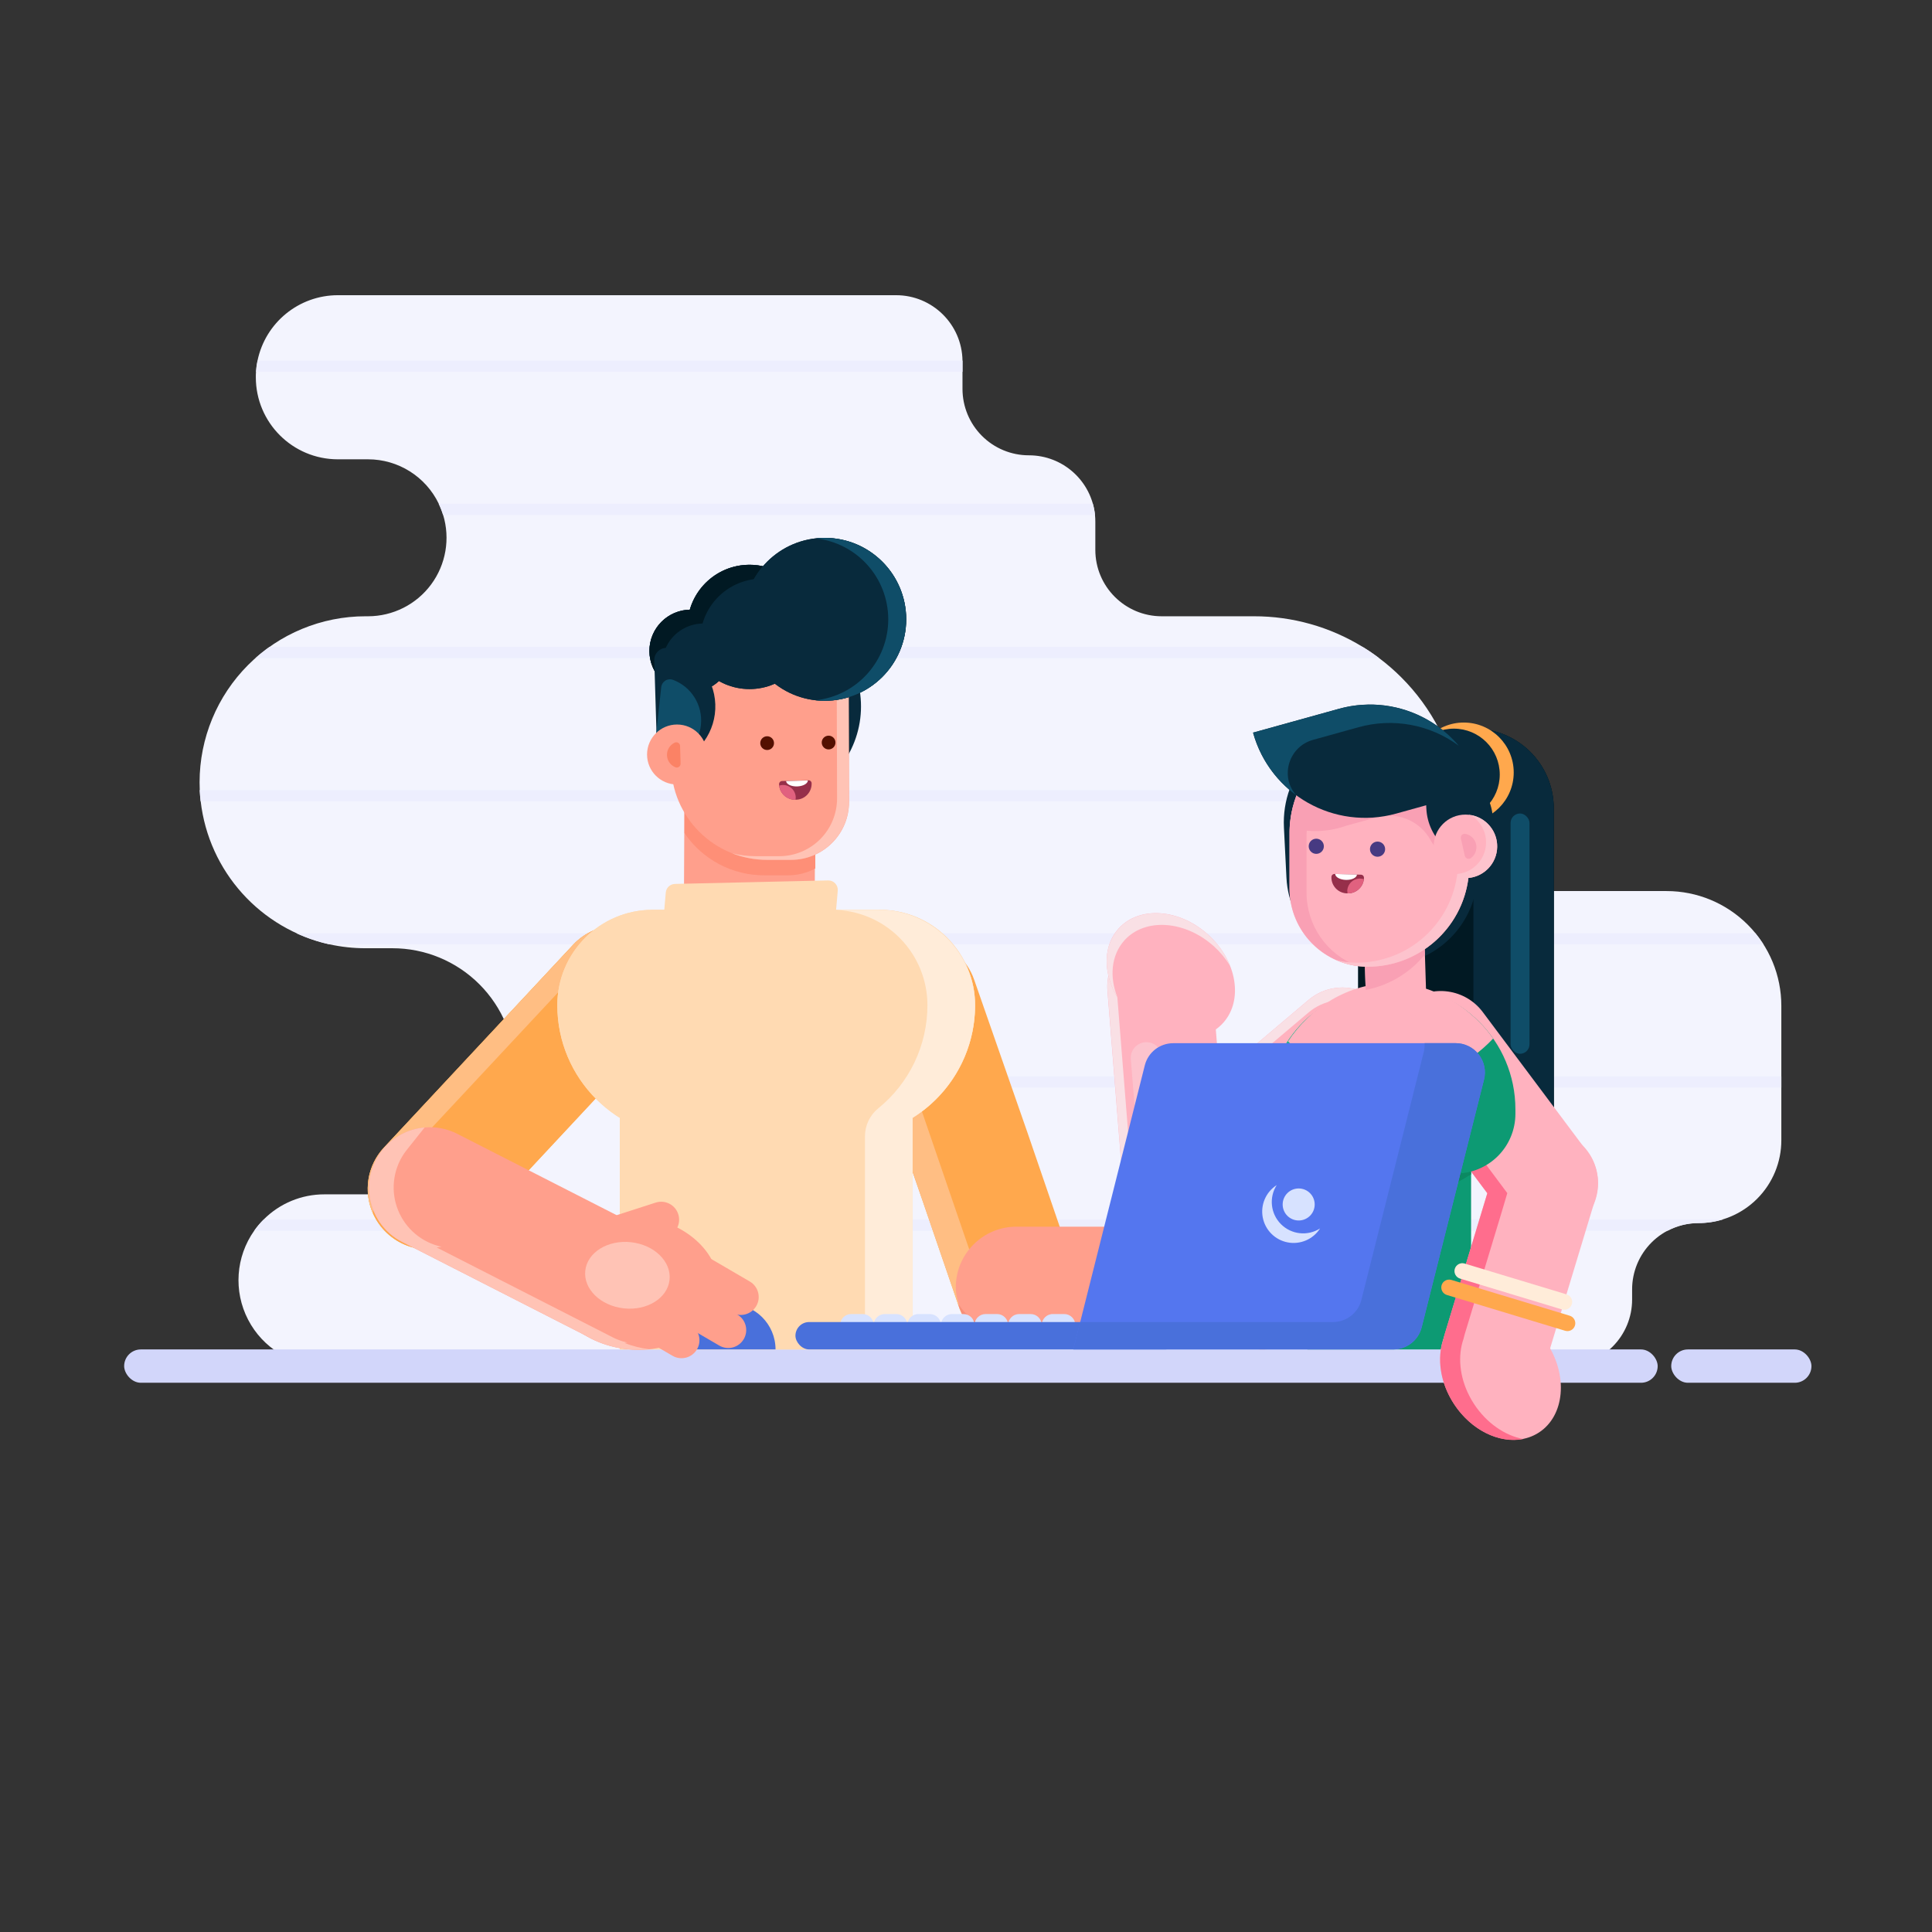 <svg width="118" height="118" viewBox="0 0 118 118" fill="none" xmlns="http://www.w3.org/2000/svg">
<rect x="0" y="0" width="118" height="118" fill="#333333" stroke="none"/>
<path d="M108.798 61.44V69.639C108.8 70.981 108.267 72.269 107.318 73.218C106.369 74.167 105.081 74.7 103.739 74.699C102.663 74.698 101.631 75.126 100.871 75.886C100.11 76.647 99.683 77.679 99.684 78.755V79.376C99.684 80.451 99.256 81.483 98.496 82.244C97.735 83.005 96.703 83.432 95.627 83.432H19.809C17.849 83.433 16.052 82.34 15.152 80.599C14.251 78.858 14.397 76.76 15.53 75.161C15.702 74.916 15.896 74.688 16.108 74.478C17.089 73.496 18.421 72.945 19.809 72.947H23.961C27.731 72.947 30.918 70.155 31.413 66.418C31.443 66.194 31.463 65.966 31.472 65.736C31.472 65.635 31.478 65.534 31.478 65.432C31.48 63.438 30.689 61.525 29.279 60.115C27.869 58.705 25.956 57.913 23.961 57.915H22.324C21.583 57.916 20.844 57.835 20.12 57.675C15.905 56.731 12.749 53.223 12.256 48.932C12.23 48.701 12.211 48.48 12.201 48.25C12.194 48.096 12.19 47.938 12.19 47.778C12.19 45.089 13.258 42.51 15.159 40.609C17.061 38.707 19.64 37.639 22.329 37.64H22.479C23.998 37.639 25.427 36.919 26.331 35.698C27.235 34.477 27.507 32.9 27.064 31.446C26.993 31.212 26.904 30.984 26.797 30.764C25.997 29.107 24.319 28.053 22.479 28.053H20.637C17.869 28.053 15.625 25.81 15.625 23.042C15.625 22.926 15.625 22.81 15.636 22.704C15.651 22.475 15.682 22.247 15.729 22.022C16.214 19.697 18.262 18.031 20.637 18.03H54.731C56.946 18.03 58.751 19.807 58.786 22.022V22.086V23.753C58.786 24.829 59.213 25.861 59.974 26.622C60.735 27.383 61.767 27.81 62.843 27.809C64.921 27.809 66.663 29.379 66.878 31.446C66.892 31.586 66.899 31.726 66.899 31.866V33.584C66.899 35.825 68.715 37.64 70.955 37.64H76.585C78.928 37.636 81.226 38.282 83.224 39.508C83.569 39.718 83.903 39.946 84.226 40.19C84.706 40.55 85.16 40.944 85.584 41.368C87.456 43.236 88.698 45.642 89.135 48.25C89.174 48.475 89.206 48.702 89.231 48.932C89.285 49.409 89.312 49.888 89.312 50.367C89.312 51.443 89.739 52.474 90.5 53.235C91.26 53.996 92.292 54.423 93.367 54.423H101.787C103.647 54.422 105.431 55.161 106.746 56.477C108.061 57.792 108.799 59.575 108.798 61.435V61.44Z" fill="#F3F4FE"/>
<rect x="102.073" y="82.419" width="8.564" height="2.036" rx="1.018" fill="#D2D6FA"/>
<rect x="7.583" y="82.419" width="93.662" height="2.036" rx="1.018" fill="#D2D6FA"/>
<path d="M58.788 22.091V22.709H15.636C15.65 22.479 15.681 22.251 15.728 22.026H58.787C58.788 22.048 58.788 22.069 58.788 22.091Z" fill="#EDEEFE"/>
<path d="M66.879 31.451H27.059C26.988 31.217 26.899 30.989 26.792 30.769H66.748C66.811 30.992 66.855 31.22 66.879 31.451Z" fill="#EDEEFE"/>
<path d="M84.227 40.194H15.602C15.875 39.952 16.161 39.724 16.459 39.512H83.224C83.57 39.723 83.904 39.95 84.227 40.194Z" fill="#EDEEFE"/>
<path d="M89.232 48.939H12.252C12.225 48.708 12.207 48.487 12.196 48.257H89.136C89.175 48.477 89.207 48.708 89.232 48.939Z" fill="#EDEEFE"/>
<path d="M107.705 57.679H20.12C19.422 57.525 18.744 57.297 18.095 56.998H107.212C107.39 57.215 107.555 57.443 107.705 57.679Z" fill="#EDEEFE"/>
<path d="M108.799 65.741V66.423H31.411C31.441 66.199 31.461 65.971 31.47 65.741H108.799Z" fill="#EDEEFE"/>
<path d="M105.22 74.483C104.741 74.63 104.241 74.705 103.739 74.704C103.084 74.703 102.439 74.862 101.859 75.166H15.531C15.704 74.922 15.897 74.694 16.11 74.484L105.22 74.483Z" fill="#EDEEFE"/>
<path d="M23.64 75.317C22.144 73.922 22.063 71.578 23.459 70.081L35.001 57.709C36.396 56.212 38.74 56.131 40.236 57.527C41.732 58.922 41.814 61.266 40.418 62.763L28.876 75.135C27.481 76.631 25.137 76.713 23.64 75.317Z" fill="#FFA84D"/>
<path d="M23.64 75.317C22.144 73.922 22.063 71.578 23.459 70.081L35.001 57.709C36.396 56.212 38.74 56.131 40.236 57.527C41.732 58.922 41.814 61.266 40.418 62.763L28.876 75.135C27.481 76.631 25.137 76.713 23.64 75.317Z" fill="#FFA84D"/>
<path d="M41.422 60.295C41.222 59.846 40.934 59.443 40.574 59.109L40.555 59.091C39.839 58.423 38.887 58.067 37.909 58.101C36.93 58.135 36.005 58.557 35.337 59.273L23.773 71.664C23.148 72.332 22.794 73.209 22.782 74.124C22.172 72.768 22.435 71.178 23.45 70.091L35.014 57.7C35.682 56.984 36.607 56.563 37.586 56.529C38.564 56.495 39.517 56.852 40.233 57.52L40.25 57.536C41.015 58.247 41.442 59.251 41.422 60.295Z" fill="#FFBE83"/>
<path d="M63.279 82.112C62.35 82.433 61.332 82.371 60.448 81.94C59.565 81.509 58.889 80.745 58.57 79.815L57.134 75.63L56.361 73.374L52.493 62.251C52.064 60.998 52.335 59.613 53.205 58.615C54.075 57.617 55.41 57.159 56.709 57.413C58.008 57.668 59.073 58.596 59.502 59.847L62.753 69.172L65.578 77.413C66.24 79.346 65.211 81.448 63.279 82.112Z" fill="#FFA84D"/>
<path d="M63.55 82.004C63.461 82.044 63.369 82.079 63.275 82.112C62.346 82.432 61.328 82.37 60.446 81.939C59.563 81.508 58.887 80.744 58.568 79.815L54.425 67.724C54.02 66.55 54.231 65.252 54.986 64.267C55.74 63.281 56.939 62.74 58.178 62.825C56.405 63.594 55.522 65.596 56.15 67.423L60.294 79.51C60.777 80.922 62.061 81.905 63.55 82.004Z" fill="#FFBE83"/>
<path d="M37.855 63.258H55.739V82.419H37.855V63.258Z" fill="#FFDAB2"/>
<path d="M39.864 55.568H53.729C56.946 55.568 59.554 58.175 59.554 61.392C59.554 65.873 55.921 69.506 51.441 69.506H42.152C37.672 69.506 34.039 65.873 34.039 61.392C34.039 58.175 36.647 55.568 39.864 55.568V55.568Z" fill="#FFDAB2"/>
<path d="M37.855 63.258H55.739V82.419H37.855V63.258Z" fill="#FFDAB2"/>
<path d="M39.864 55.568H53.729C56.946 55.568 59.554 58.175 59.554 61.392C59.554 65.873 55.921 69.506 51.441 69.506H42.152C37.672 69.506 34.039 65.873 34.039 61.392C34.039 58.175 36.647 55.568 39.864 55.568V55.568Z" fill="#FFDAB2"/>
<rect x="58.377" y="74.921" width="21.19" height="7.409" rx="3.705" fill="#FF9F8C"/>
<ellipse cx="78.019" cy="78.135" rx="5.178" ry="4.062" transform="rotate(-24.43 78.019 78.135)" fill="#FF9F8C"/>
<path d="M82.732 75.999C82.665 75.851 82.588 75.709 82.5 75.572C82.986 77.513 81.646 79.782 79.272 80.861C79.051 80.961 78.824 81.049 78.593 81.124C77.647 81.446 76.635 81.52 75.652 81.338C75.582 81.344 75.511 81.345 75.441 81.345H74.074L61.66 81.354C60.377 81.355 59.185 80.692 58.51 79.601C58.947 81.216 60.414 82.336 62.087 82.334L75.868 82.326C75.939 82.326 76.01 82.326 76.079 82.319C77.19 82.541 78.474 82.4 79.7 81.843C82.3 80.66 83.659 78.046 82.732 75.999Z" fill="#F78F7A"/>
<path d="M53.68 55.568H50.818C52.363 55.567 53.845 56.181 54.937 57.273C56.03 58.365 56.644 59.846 56.644 61.391C56.646 63.834 55.545 66.148 53.648 67.688C53.134 68.102 52.833 68.725 52.829 69.385V82.419H55.739V68.273C58.094 66.801 59.534 64.228 59.555 61.45C59.578 58.217 56.918 55.568 53.68 55.568Z" fill="#FFECD9"/>
<path d="M77.009 73.022C77.375 72.54 78.063 72.445 78.545 72.811C79.028 73.177 79.122 73.865 78.756 74.347L77.021 76.635C76.655 77.117 75.968 77.211 75.485 76.846C75.003 76.48 74.908 75.792 75.274 75.31L77.009 73.022Z" fill="#FF9F8C"/>
<path d="M43.389 79.636H44.583C46.121 79.636 47.367 80.882 47.367 82.419H40.6C40.6 81.68 40.894 80.971 41.417 80.449C41.94 79.927 42.65 79.634 43.389 79.636Z" fill="#4970DB"/>
<path d="M41.307 77.948C41.506 79.702 40.437 81.352 38.754 81.888L38.666 81.916C38.58 81.943 38.49 81.965 38.4 81.983C38.371 81.99 38.341 81.995 38.31 82.001L38.227 82.016H38.211L38.138 82.026H38.131C37.974 82.048 37.815 82.06 37.657 82.061C37.603 82.061 37.548 82.061 37.494 82.061C37.412 82.061 37.328 82.053 37.247 82.045C37.166 82.037 37.07 82.023 36.981 82.008C36.848 81.984 36.716 81.953 36.586 81.914C36.364 81.849 36.149 81.764 35.944 81.658L35.729 81.55L24.563 75.853C23.453 75.287 22.702 74.201 22.566 72.962C22.546 72.788 22.538 72.612 22.544 72.436C22.544 72.347 22.552 72.258 22.562 72.17C22.573 72.082 22.583 71.993 22.598 71.904C22.622 71.771 22.653 71.64 22.691 71.51C22.704 71.466 22.717 71.422 22.732 71.378C22.761 71.292 22.794 71.206 22.829 71.12C22.865 71.034 22.904 70.95 22.945 70.867C22.966 70.828 22.985 70.788 23.007 70.751C23.065 70.647 23.129 70.546 23.198 70.448C23.203 70.441 23.208 70.433 23.213 70.426C23.231 70.4 23.249 70.374 23.268 70.349C23.862 69.547 24.755 69.018 25.745 68.882C25.808 68.874 25.872 68.866 25.935 68.862C26.624 68.801 27.316 68.936 27.931 69.252L39.312 75.06C40.42 75.626 41.17 76.711 41.307 77.948Z" fill="#FF9F8C"/>
<ellipse cx="38.73" cy="78.363" rx="4.062" ry="5.178" transform="rotate(-83.71 38.73 78.363)" fill="#FF9F8C"/>
<path d="M39.653 82.408C39.198 82.454 38.739 82.451 38.285 82.401C37.382 82.305 36.51 82.014 35.73 81.55L24.563 75.853C23.453 75.287 22.702 74.201 22.566 72.962C22.546 72.787 22.538 72.612 22.544 72.436C22.544 72.347 22.552 72.258 22.562 72.17C22.573 72.082 22.583 71.993 22.598 71.904C22.622 71.771 22.653 71.639 22.691 71.51C22.704 71.466 22.717 71.422 22.732 71.378C22.761 71.292 22.794 71.206 22.829 71.12C22.865 71.034 22.904 70.95 22.945 70.867C22.966 70.828 22.985 70.788 23.007 70.751C23.065 70.647 23.129 70.545 23.198 70.448C23.203 70.441 23.208 70.433 23.213 70.426C23.231 70.4 23.249 70.374 23.268 70.349C23.862 69.547 24.755 69.018 25.745 68.882C25.808 68.874 25.872 68.866 25.935 68.862L24.855 70.217C24.815 70.267 24.777 70.319 24.74 70.37C24.721 70.394 24.704 70.42 24.685 70.447L24.67 70.468C23.987 71.487 23.853 72.779 24.314 73.917C24.774 75.054 25.768 75.89 26.968 76.147C26.879 76.163 26.789 76.177 26.7 76.187H26.662L34.117 79.992L37.205 81.568L37.42 81.678C37.626 81.782 37.841 81.868 38.063 81.935C38.147 81.959 38.23 81.98 38.315 81.998L38.231 82.013H38.215L38.142 82.024C38.628 82.213 39.136 82.342 39.653 82.408Z" fill="#FFC3B5"/>
<path d="M39.317 74.334H39.28L39.34 74.343L39.317 74.334Z" fill="#FCB798"/>
<path d="M40.045 73.451C40.622 73.265 41.24 73.581 41.425 74.158C41.611 74.734 41.295 75.352 40.719 75.537L37.986 76.419C37.41 76.605 36.792 76.288 36.606 75.712C36.42 75.136 36.737 74.518 37.313 74.332L40.045 73.451Z" fill="#FF9F8C"/>
<path d="M45.795 78.27C46.318 78.575 46.495 79.246 46.19 79.769C45.885 80.292 45.213 80.469 44.69 80.164L40.78 77.882C40.257 77.577 40.08 76.906 40.386 76.383C40.691 75.86 41.362 75.683 41.885 75.988L45.795 78.27Z" fill="#FF9F8C"/>
<path d="M45.033 80.288C45.556 80.593 45.732 81.264 45.427 81.787C45.122 82.31 44.451 82.487 43.928 82.181L40.017 79.9C39.494 79.595 39.318 78.924 39.623 78.401C39.928 77.878 40.599 77.701 41.122 78.006L45.033 80.288Z" fill="#FF9F8C"/>
<path d="M42.176 80.912C42.699 81.217 42.876 81.888 42.571 82.411C42.266 82.934 41.594 83.111 41.071 82.805L37.161 80.524C36.638 80.219 36.461 79.548 36.766 79.025C37.072 78.502 37.743 78.325 38.266 78.63L42.176 80.912Z" fill="#FF9F8C"/>
<ellipse cx="38.32" cy="77.89" rx="2.032" ry="2.589" transform="rotate(-83.71 38.32 77.89)" fill="#FFC3B5"/>
<path d="M47.882 47.581L45.284 38.713C45.174 38.355 45.236 37.965 45.452 37.659C45.667 37.352 46.012 37.162 46.387 37.144C49.112 37.055 51.556 38.814 52.336 41.427C53.116 44.04 52.038 46.851 49.709 48.271C49.384 48.473 48.983 48.513 48.625 48.377C48.267 48.242 47.992 47.948 47.882 47.581Z" fill="#082A3C"/>
<path d="M49.789 49.14L49.775 52.209L49.754 55.878L41.768 55.934L41.795 50.537L41.803 49.197L49.789 49.14Z" fill="#FF9F8C"/>
<path d="M50.579 53.773C50.743 53.769 50.901 53.836 51.013 53.955C51.125 54.075 51.181 54.236 51.168 54.4L51.121 54.937L51.043 55.831C51.016 56.124 50.774 56.351 50.48 56.357L41.127 56.571C40.963 56.575 40.805 56.508 40.693 56.389C40.581 56.269 40.525 56.108 40.539 55.945L40.663 54.513C40.689 54.22 40.932 53.993 41.226 53.987L50.579 53.773Z" fill="#FFDAB2"/>
<path d="M49.791 49.184L49.797 53.044C49.29 53.316 48.724 53.459 48.148 53.461H46.684C44.73 53.468 42.9 52.501 41.806 50.881V49.195L49.791 49.184Z" fill="#FE8F77"/>
<path d="M48.336 52.514L46.874 52.519C43.632 52.528 40.997 49.907 40.988 46.665L40.976 42.289C40.973 41.442 41.307 40.628 41.905 40.027C42.502 39.425 43.314 39.087 44.162 39.084L48.888 39.071C50.512 39.066 51.832 40.379 51.837 42.003L51.856 48.974C51.862 50.924 50.286 52.509 48.336 52.514Z" fill="#FF9F8C"/>
<path d="M51.83 42.008L51.85 48.976C51.853 49.913 51.483 50.812 50.823 51.476C50.162 52.14 49.265 52.515 48.329 52.517H46.868C46.127 52.519 45.392 52.382 44.702 52.111C45.173 52.231 45.657 52.292 46.143 52.293H47.604C48.54 52.29 49.437 51.916 50.098 51.252C50.758 50.588 51.128 49.688 51.125 48.752L51.105 41.769C51.102 40.636 50.447 39.605 49.423 39.12C50.816 39.377 51.828 40.591 51.83 42.008Z" fill="#FFC3B5"/>
<path d="M49.572 47.844C49.578 48.102 49.483 48.351 49.306 48.538C49.284 48.561 49.261 48.583 49.238 48.604C49.068 48.753 48.851 48.837 48.625 48.843H48.586C48.079 48.857 47.646 48.481 47.589 47.977C47.589 47.951 47.589 47.923 47.583 47.896C47.582 47.846 47.601 47.797 47.635 47.761C47.669 47.724 47.717 47.703 47.767 47.702L49.378 47.657C49.429 47.655 49.478 47.674 49.514 47.709C49.551 47.745 49.572 47.793 49.572 47.844Z" fill="#962F4A"/>
<path d="M48.601 48.697C48.602 48.748 48.598 48.798 48.59 48.848H48.584C48.078 48.862 47.645 48.485 47.589 47.982C47.821 47.907 48.075 47.946 48.274 48.087C48.473 48.227 48.594 48.454 48.601 48.697Z" fill="#E1617F"/>
<path d="M49.34 47.667C49.34 47.859 49.049 48.021 48.686 48.032C48.323 48.042 48.024 47.896 48.012 47.705L49.34 47.667Z" fill="white"/>
<circle cx="46.854" cy="45.388" r="0.42" fill="#541000"/>
<circle cx="50.608" cy="45.352" r="0.42" fill="#541000"/>
<circle cx="42.185" cy="39.758" r="2.521" fill="#082A3C"/>
<circle cx="45.778" cy="38.291" r="3.795" fill="#082A3C"/>
<circle cx="42.185" cy="39.758" r="2.521" fill="#082A3C"/>
<circle cx="45.778" cy="38.291" r="3.795" fill="#082A3C"/>
<path d="M48.925 36.168C48.03 35.454 46.861 35.182 45.742 35.427C44.624 35.673 43.677 36.41 43.163 37.433C43.059 37.641 42.974 37.858 42.909 38.082C42.022 38.1 41.21 38.584 40.771 39.356C40.333 40.128 40.333 41.073 40.771 41.845C39.862 41.229 39.457 40.096 39.767 39.044C40.078 37.991 41.035 37.261 42.132 37.237C42.541 35.822 43.732 34.77 45.188 34.541C46.644 34.312 48.1 34.946 48.925 36.168Z" fill="#011923"/>
<circle cx="50.372" cy="37.826" r="4.975" fill="#082A3C"/>
<circle cx="50.372" cy="37.826" r="4.975" fill="#082A3C"/>
<path d="M55.347 37.826C55.348 39.243 54.744 40.593 53.687 41.537C52.631 42.481 51.221 42.93 49.813 42.77C52.338 42.496 54.251 40.365 54.251 37.826C54.251 35.287 52.338 33.156 49.813 32.883C51.221 32.723 52.631 33.171 53.687 34.115C54.744 35.059 55.348 36.409 55.347 37.826Z" fill="#0F4D68"/>
<path d="M40.132 45.956L39.962 40.338C39.953 40.111 40.049 39.892 40.223 39.745C40.396 39.598 40.628 39.539 40.851 39.585C42.465 39.953 43.629 41.361 43.688 43.016C43.747 44.67 42.685 46.157 41.102 46.639C40.88 46.708 40.638 46.67 40.448 46.537C40.258 46.403 40.141 46.188 40.132 45.956Z" fill="#082A3C"/>
<path d="M39.947 46.032L40.385 41.973C40.401 41.809 40.492 41.661 40.632 41.572C40.771 41.484 40.944 41.465 41.099 41.52C42.23 41.942 42.933 43.074 42.81 44.275C42.687 45.475 41.769 46.442 40.577 46.626C40.409 46.654 40.238 46.602 40.115 46.485C39.991 46.368 39.929 46.201 39.947 46.032Z" fill="#0F4D68"/>
<circle cx="41.352" cy="46.083" r="1.832" fill="#FF9F8C"/>
<path d="M40.737 46.125C40.745 46.454 40.95 46.745 41.257 46.865C41.33 46.891 41.412 46.879 41.474 46.833C41.537 46.786 41.572 46.711 41.567 46.633L41.538 45.571C41.539 45.487 41.496 45.41 41.424 45.368C41.352 45.326 41.263 45.326 41.191 45.367C40.905 45.509 40.727 45.805 40.737 46.125Z" fill="#FB8265"/>
<path d="M82.956 44.503H90.034C92.721 44.503 94.898 46.681 94.898 49.367V69.543H82.956V44.503H82.956Z" fill="#011923"/>
<path d="M82.956 44.503H90.034C92.721 44.503 94.898 46.681 94.898 49.367V69.543H82.956V44.503H82.956Z" fill="#011923"/>
<path d="M94.897 49.367V69.543H89.992V49.367C89.992 46.684 87.818 44.507 85.135 44.503H90.039C92.723 44.506 94.897 46.683 94.897 49.367Z" fill="#082A3C"/>
<path d="M83.317 67.718C83.335 67.746 83.353 67.772 83.371 67.799C83.091 67.799 82.814 67.799 82.54 67.784C82.797 67.771 83.053 67.748 83.317 67.718Z" fill="#0F4D68"/>
<path d="M85.198 63.519C85.2 64.463 84.785 65.359 84.064 65.967L80.479 69.001L77.849 71.225L73.885 74.579C72.532 75.699 70.53 75.521 69.395 74.18C68.26 72.84 68.415 70.836 69.743 69.686L79.919 61.072C80.871 60.266 82.205 60.085 83.338 60.61C84.47 61.135 85.195 62.269 85.195 63.517L85.198 63.519Z" fill="#FFB2BF"/>
<path d="M80.479 69.001L77.85 71.225C77.258 70.56 76.932 69.7 76.934 68.81V68.537C76.932 66.531 77.729 64.607 79.148 63.19C79.289 63.048 79.434 62.914 79.585 62.786C79.183 64.603 79.361 66.5 80.093 68.211C80.211 68.482 80.34 68.747 80.479 69.001Z" fill="#FF6D8D"/>
<path d="M85.199 63.52C85.199 63.646 85.192 63.771 85.176 63.896C85.033 62.727 84.26 61.73 83.164 61.301C82.067 60.871 80.823 61.076 79.924 61.837L69.747 70.451C69.125 70.974 68.727 71.715 68.635 72.523C68.505 71.451 68.923 70.385 69.747 69.688L79.924 61.074C80.876 60.269 82.21 60.089 83.342 60.614C84.474 61.139 85.198 62.273 85.199 63.52Z" fill="#F9E0E5"/>
<path d="M79.849 69.025H89.849V82.419H79.849V69.025Z" fill="#0D9A73"/>
<path d="M89.85 69.025V71.728C86.831 73.569 83.383 74.588 79.849 74.684V69.025H89.85Z" fill="#0B8962"/>
<path d="M84.441 61.45C84.314 61.3 84.172 61.161 84.019 61.037C85.126 62.39 84.944 64.381 83.61 65.51L73.433 74.126C72.256 75.122 70.535 75.138 69.34 74.162C69.351 74.176 69.361 74.191 69.373 74.206C70.517 75.557 72.539 75.725 73.89 74.581L84.067 65.967C84.715 65.418 85.119 64.633 85.19 63.786C85.26 62.939 84.991 62.099 84.441 61.45Z" fill="#FF6D8D"/>
<path d="M74.981 71.924C75.122 73.689 73.806 75.233 72.042 75.374C70.277 75.515 68.733 74.199 68.591 72.435L67.639 60.516C67.498 58.751 68.814 57.207 70.578 57.066C72.343 56.925 73.887 58.24 74.028 60.005L74.981 71.924Z" fill="#FFB2BF"/>
<path opacity="0.38" d="M71.243 67.983C71.284 68.507 70.893 68.966 70.369 69.008C69.845 69.05 69.386 68.659 69.344 68.135L69.068 64.683C69.026 64.159 69.417 63.7 69.942 63.658C70.466 63.616 70.925 64.007 70.967 64.532L71.243 67.983Z" fill="#F9E0E5"/>
<path d="M96.963 70.367C98.024 71.784 97.735 73.793 96.318 74.853C94.901 75.914 92.892 75.625 91.832 74.208L85.43 65.654C84.37 64.237 84.659 62.228 86.076 61.168C87.493 60.107 89.501 60.396 90.562 61.813L96.963 70.367Z" fill="#FFB2BF"/>
<path d="M94.366 83.377C93.854 85.071 92.065 86.029 90.371 85.517C88.677 85.004 87.719 83.216 88.231 81.521L91.324 71.295C91.837 69.601 93.626 68.643 95.32 69.155C97.014 69.668 97.972 71.457 97.46 73.151L94.366 83.377Z" fill="#FFB2BF"/>
<ellipse cx="91.645" cy="83.889" rx="3.391" ry="4.301" transform="rotate(-33.18 91.645 83.889)" fill="#FFB2BF"/>
<path d="M90.031 85.754C89.926 85.594 89.829 85.428 89.742 85.257C89.138 84.082 89.029 82.81 89.382 81.788C89.401 81.699 89.424 81.61 89.45 81.522L89.913 79.996L91.715 74.039L92.061 72.872L91.194 71.709L86.656 65.645C85.71 64.378 85.828 62.611 86.934 61.482C87.177 61.24 87.348 60.935 87.427 60.602L87.434 60.57C86.339 60.766 85.424 61.515 85.016 62.549C84.608 63.583 84.764 64.755 85.43 65.646L90.84 72.877L88.223 81.525C88.197 81.616 88.174 81.705 88.156 81.795C87.754 82.959 87.955 84.455 88.804 85.754C89.859 87.366 91.579 88.183 93.035 87.891C91.92 87.679 90.801 86.928 90.031 85.754Z" fill="#FF6D8D"/>
<path d="M96.194 80.958C96.117 81.212 95.849 81.355 95.595 81.279L88.37 79.093C88.116 79.016 87.973 78.748 88.049 78.494C88.126 78.24 88.394 78.097 88.648 78.174L95.873 80.359C96.127 80.436 96.271 80.704 96.194 80.958Z" fill="#FFA84D"/>
<path d="M96.003 79.656C95.927 79.91 95.658 80.054 95.404 79.977L89.176 78.093C88.922 78.016 88.778 77.748 88.855 77.494C88.932 77.24 89.2 77.096 89.454 77.173L95.683 79.057C95.937 79.134 96.08 79.402 96.003 79.656Z" fill="#FFECD9"/>
<path d="M72.067 75.366C72.058 75.367 72.049 75.367 72.04 75.366C71.954 75.373 71.867 75.376 71.781 75.376C70.116 75.37 68.732 74.09 68.598 72.43L67.646 60.511C67.505 58.747 68.821 57.202 70.586 57.061C70.766 57.046 70.947 57.046 71.127 57.061C69.373 57.213 68.071 58.753 68.212 60.508L69.163 72.427C69.286 73.983 70.513 75.224 72.067 75.366Z" fill="#F9E0E5"/>
<path d="M92.556 67.754V68.027C92.556 68.994 92.172 69.923 91.488 70.607C90.803 71.292 89.875 71.676 88.907 71.676H81.077C79.062 71.676 77.428 70.042 77.428 68.027V67.754C77.428 63.576 80.814 60.19 84.992 60.19C89.169 60.19 92.556 63.576 92.556 67.754Z" fill="#0D9A73"/>
<path d="M77.387 67.754V68.028C77.387 70.043 79.019 71.676 81.034 71.678H84.325C80.941 69.733 79.21 65.819 80.046 62.007C79.895 62.134 79.75 62.269 79.609 62.409C79.294 62.724 79.008 63.067 78.752 63.432C77.863 64.698 77.386 66.207 77.387 67.754H77.387Z" fill="#13B887"/>
<path d="M91.196 63.43C89.678 65.046 87.599 66.02 85.385 66.153C85.21 66.165 85.031 66.171 84.85 66.171C84.74 66.171 84.632 66.171 84.523 66.164C82.317 66.084 80.224 65.169 78.668 63.604C80.021 61.549 82.348 60.049 84.991 60.049C87.081 60.049 88.972 61.039 90.34 62.407C90.655 62.722 90.942 63.064 91.196 63.43Z" fill="#FFB2BF"/>
<path d="M85.385 66.153C85.209 66.165 85.03 66.171 84.85 66.171C84.74 66.171 84.631 66.171 84.522 66.164L84.62 65.612C84.648 65.453 84.787 65.337 84.949 65.337C85.111 65.337 85.249 65.453 85.278 65.612L85.385 66.153Z" fill="#FF6D8D"/>
<ellipse cx="71.51" cy="59.597" rx="3.391" ry="4.301" transform="rotate(-47.95 71.51 59.597)" fill="#FFB2BF"/>
<path d="M75.125 58.984C74.856 58.543 74.524 58.143 74.14 57.797C72.375 56.207 69.929 56.044 68.675 57.435C67.865 58.337 67.749 59.673 68.255 60.933C67.375 59.488 67.348 57.797 68.319 56.722C69.573 55.334 72.019 55.494 73.782 57.084C74.37 57.606 74.829 58.256 75.125 58.984Z" fill="#F9E0E5"/>
<circle cx="89.402" cy="47.181" r="3.051" fill="#FFA84D"/>
<circle cx="88.797" cy="47.306" r="2.803" fill="#082A3C"/>
<path d="M84.121 44.239L85.49 44.17C87.858 44.052 89.872 45.875 89.991 48.242L90.23 53.027C90.385 56.131 87.994 58.773 84.89 58.928L84.472 58.949C81.368 59.104 78.727 56.713 78.572 53.609L78.418 50.541C78.252 47.224 80.807 44.401 84.124 44.235L84.121 44.239Z" fill="#082A3C"/>
<path d="M86.996 57.237L87.029 58.297L87.101 60.584C87.121 61.242 86.79 61.861 86.23 62.208C85.671 62.555 84.969 62.577 84.389 62.266C83.808 61.955 83.438 61.358 83.418 60.7L83.41 60.459L83.311 57.353C83.289 56.591 83.738 55.894 84.441 55.599C84.553 55.551 84.669 55.514 84.788 55.489C85.32 55.384 85.871 55.517 86.295 55.854C86.72 56.19 86.976 56.696 86.996 57.237Z" fill="#FFB2BF"/>
<path d="M86.996 57.237L87.029 58.297C86.115 59.421 84.834 60.188 83.411 60.462L83.312 57.355C83.289 56.593 83.737 55.894 84.441 55.599C84.553 55.551 84.669 55.514 84.788 55.489C85.32 55.384 85.871 55.517 86.295 55.854C86.72 56.19 86.976 56.696 86.996 57.237Z" fill="#F9A0B4"/>
<path d="M89.742 48.832L89.734 52.859C89.728 56.281 86.95 59.05 83.528 59.045C80.889 59.04 78.754 56.898 78.757 54.259V50.879C78.757 50.858 78.757 50.838 78.757 50.817C78.757 50.725 78.757 50.632 78.766 50.541C78.95 47.166 81.718 44.512 85.097 44.471H85.386C86.542 44.473 87.649 44.934 88.465 45.752C89.28 46.57 89.737 47.679 89.736 48.834L89.742 48.832Z" fill="#FFB2BF"/>
<path d="M82.915 59C81.04 58.303 79.797 56.511 79.8 54.511V51.131C79.8 51.11 79.8 51.09 79.8 51.069C79.8 50.977 79.8 50.884 79.81 50.793C79.993 47.419 82.762 44.765 86.14 44.724H86.429C86.602 44.723 86.773 44.734 86.944 44.757C86.706 44.663 86.459 44.592 86.207 44.545C85.937 44.492 85.661 44.465 85.385 44.465H85.192C85.162 44.465 85.132 44.465 85.103 44.465C81.723 44.507 78.955 47.163 78.774 50.538C78.767 50.631 78.764 50.722 78.764 50.815V50.877V54.256C78.761 56.655 80.537 58.684 82.915 59Z" fill="#F9A0B4"/>
<path d="M90.757 51.647L89.443 49.225C89.317 48.992 89.151 48.782 88.954 48.605L89.092 48.568C89.14 48.551 89.232 47.874 89.229 47.829C89.229 47.818 89.227 47.806 89.222 47.795C88.704 46.349 87.618 45.176 86.216 44.548C85.945 44.496 85.669 44.469 85.392 44.468H85.103C81.725 44.511 78.958 47.165 78.774 50.538C79.916 50.868 81.133 50.828 82.251 50.423L84.101 49.919C85.388 49.569 86.746 50.151 87.38 51.324C87.999 52.466 89.427 52.891 90.57 52.273C90.794 52.152 90.878 51.872 90.757 51.647Z" fill="#F9A0B4"/>
<path d="M86.988 46.829L87.649 46.796C89.507 46.704 91.088 48.135 91.181 49.992L91.276 51.895C91.295 52.259 91.014 52.569 90.65 52.587C89.757 52.632 88.882 52.319 88.219 51.719C87.556 51.118 87.159 50.279 87.116 49.385L86.988 46.829V46.829Z" fill="#082A3C"/>
<circle cx="89.504" cy="51.693" r="1.94" fill="#FFB2BF"/>
<path d="M89.686 53.624C89.294 56.725 86.654 59.049 83.528 59.045C82.85 59.045 82.18 58.9 81.562 58.619C81.981 58.738 82.414 58.798 82.85 58.797C85.903 58.8 88.504 56.578 88.978 53.561C88.988 53.501 88.997 53.44 89.004 53.379C89.255 53.354 89.499 53.282 89.723 53.166C90.346 52.839 90.743 52.201 90.762 51.498C90.781 50.794 90.418 50.136 89.813 49.776C90.777 49.933 91.475 50.782 91.442 51.758C91.408 52.734 90.655 53.533 89.683 53.624H89.686Z" fill="#FDC3CD"/>
<path d="M89.817 49.776H89.792L89.74 49.771V49.738C89.766 49.749 89.792 49.761 89.817 49.776Z" fill="#F9E0E5"/>
<path d="M90.154 51.56C90.081 51.234 89.819 50.985 89.491 50.927C89.413 50.917 89.335 50.945 89.283 51.003C89.23 51.061 89.209 51.141 89.227 51.217L89.465 52.269C89.484 52.349 89.542 52.413 89.62 52.441C89.697 52.468 89.783 52.453 89.848 52.403C90.107 52.206 90.227 51.877 90.154 51.56Z" fill="#F9A0B4"/>
<circle cx="80.394" cy="51.688" r="0.463" fill="#473A82"/>
<circle cx="84.136" cy="51.864" r="0.463" fill="#473A82"/>
<path d="M90.517 48.236L85.274 49.691C81.494 50.74 77.581 48.526 76.532 44.747L81.777 43.291C85.556 42.243 89.47 44.456 90.519 48.235L90.517 48.236Z" fill="#082A3C"/>
<path d="M79.157 48.559C79.15 48.552 79.144 48.544 79.137 48.536C78.161 47.379 78.734 45.594 80.193 45.189L82.978 44.415C85.083 43.831 87.341 44.248 89.097 45.547C87.533 43.7 85.136 42.776 82.737 43.096C82.413 43.139 82.092 43.205 81.777 43.293L76.534 44.746C76.956 46.276 77.879 47.618 79.157 48.559Z" fill="#0F4D68"/>
<rect x="92.262" y="49.685" width="1.154" height="14.677" rx="0.577" fill="#0F4D68"/>
<path d="M81.319 53.565C81.311 53.822 81.407 54.072 81.584 54.259C81.606 54.282 81.629 54.304 81.652 54.325C81.822 54.473 82.039 54.558 82.265 54.564H82.305C82.811 54.577 83.244 54.201 83.301 53.698C83.301 53.671 83.301 53.645 83.307 53.617C83.308 53.567 83.29 53.518 83.256 53.482C83.222 53.445 83.174 53.424 83.124 53.423L81.513 53.378C81.462 53.376 81.413 53.395 81.376 53.43C81.339 53.465 81.319 53.514 81.319 53.565Z" fill="#962F4A"/>
<path d="M82.292 54.414C82.291 54.464 82.294 54.514 82.302 54.564C82.809 54.579 83.242 54.202 83.298 53.698C83.066 53.623 82.812 53.662 82.613 53.803C82.414 53.944 82.293 54.17 82.286 54.414H82.292Z" fill="#E1617F"/>
<path d="M81.55 53.379C81.55 53.569 81.842 53.731 82.204 53.742C82.566 53.752 82.866 53.606 82.879 53.416L81.55 53.379Z" fill="white"/>
<path d="M64.298 80.258H65.002C65.181 80.258 65.352 80.329 65.479 80.456C65.605 80.582 65.676 80.753 65.676 80.932V81.324H63.626V80.932C63.626 80.561 63.926 80.259 64.298 80.258V80.258Z" fill="#D7E2FF"/>
<path d="M62.245 80.258H62.95C63.322 80.258 63.624 80.56 63.624 80.932V81.324H61.572V80.932C61.572 80.56 61.873 80.259 62.245 80.258V80.258Z" fill="#D7E2FF"/>
<path d="M60.194 80.258H60.898C61.077 80.258 61.248 80.329 61.375 80.456C61.501 80.582 61.572 80.753 61.572 80.932V81.324H59.52V80.932C59.52 80.56 59.821 80.258 60.194 80.258V80.258Z" fill="#D7E2FF"/>
<path d="M58.141 80.258H58.845C59.217 80.258 59.519 80.56 59.519 80.932V81.324H57.468V80.932C57.468 80.56 57.769 80.259 58.141 80.258V80.258Z" fill="#D7E2FF"/>
<path d="M56.09 80.258H56.794C57.167 80.258 57.469 80.56 57.469 80.932V81.324H55.416V80.932C55.416 80.56 55.718 80.258 56.09 80.258V80.258Z" fill="#D7E2FF"/>
<path d="M54.038 80.258H54.742C55.114 80.258 55.416 80.56 55.416 80.932V81.324H53.363V80.932C53.363 80.56 53.665 80.258 54.038 80.258V80.258Z" fill="#D7E2FF"/>
<path d="M51.986 80.258H52.69C53.062 80.258 53.364 80.56 53.364 80.932V81.324H51.312V80.932C51.312 80.56 51.613 80.258 51.986 80.258V80.258Z" fill="#D7E2FF"/>
<rect x="48.583" y="80.746" width="23.422" height="1.672" rx="0.836" fill="#4970DB"/>
<path d="M65.554 82.418H85.097C85.916 82.419 86.632 81.862 86.832 81.067L90.638 65.938C90.773 65.404 90.653 64.837 90.314 64.403C89.975 63.968 89.455 63.714 88.904 63.715H71.656C70.836 63.715 70.122 64.272 69.921 65.066L65.554 82.418Z" fill="#5476EF"/>
<path d="M90.638 65.938L86.829 81.067C86.628 81.862 85.913 82.419 85.094 82.419H65.551L65.972 80.746H81.414C82.234 80.746 82.948 80.19 83.149 79.395L86.957 64.262C87.002 64.081 87.019 63.895 87.008 63.71H88.903C89.455 63.71 89.976 63.965 90.315 64.4C90.654 64.836 90.773 65.403 90.638 65.938Z" fill="#4970DB"/>
<circle cx="79.319" cy="73.565" r="0.978" fill="#D7E2FF"/>
<path d="M80.625 75.029C80.203 75.691 79.419 76.029 78.648 75.881C77.876 75.734 77.273 75.13 77.125 74.359C76.977 73.588 77.315 72.804 77.977 72.382C77.493 73.14 77.602 74.133 78.238 74.769C78.874 75.405 79.867 75.513 80.625 75.029Z" fill="#D7E2FF"/>
</svg>
